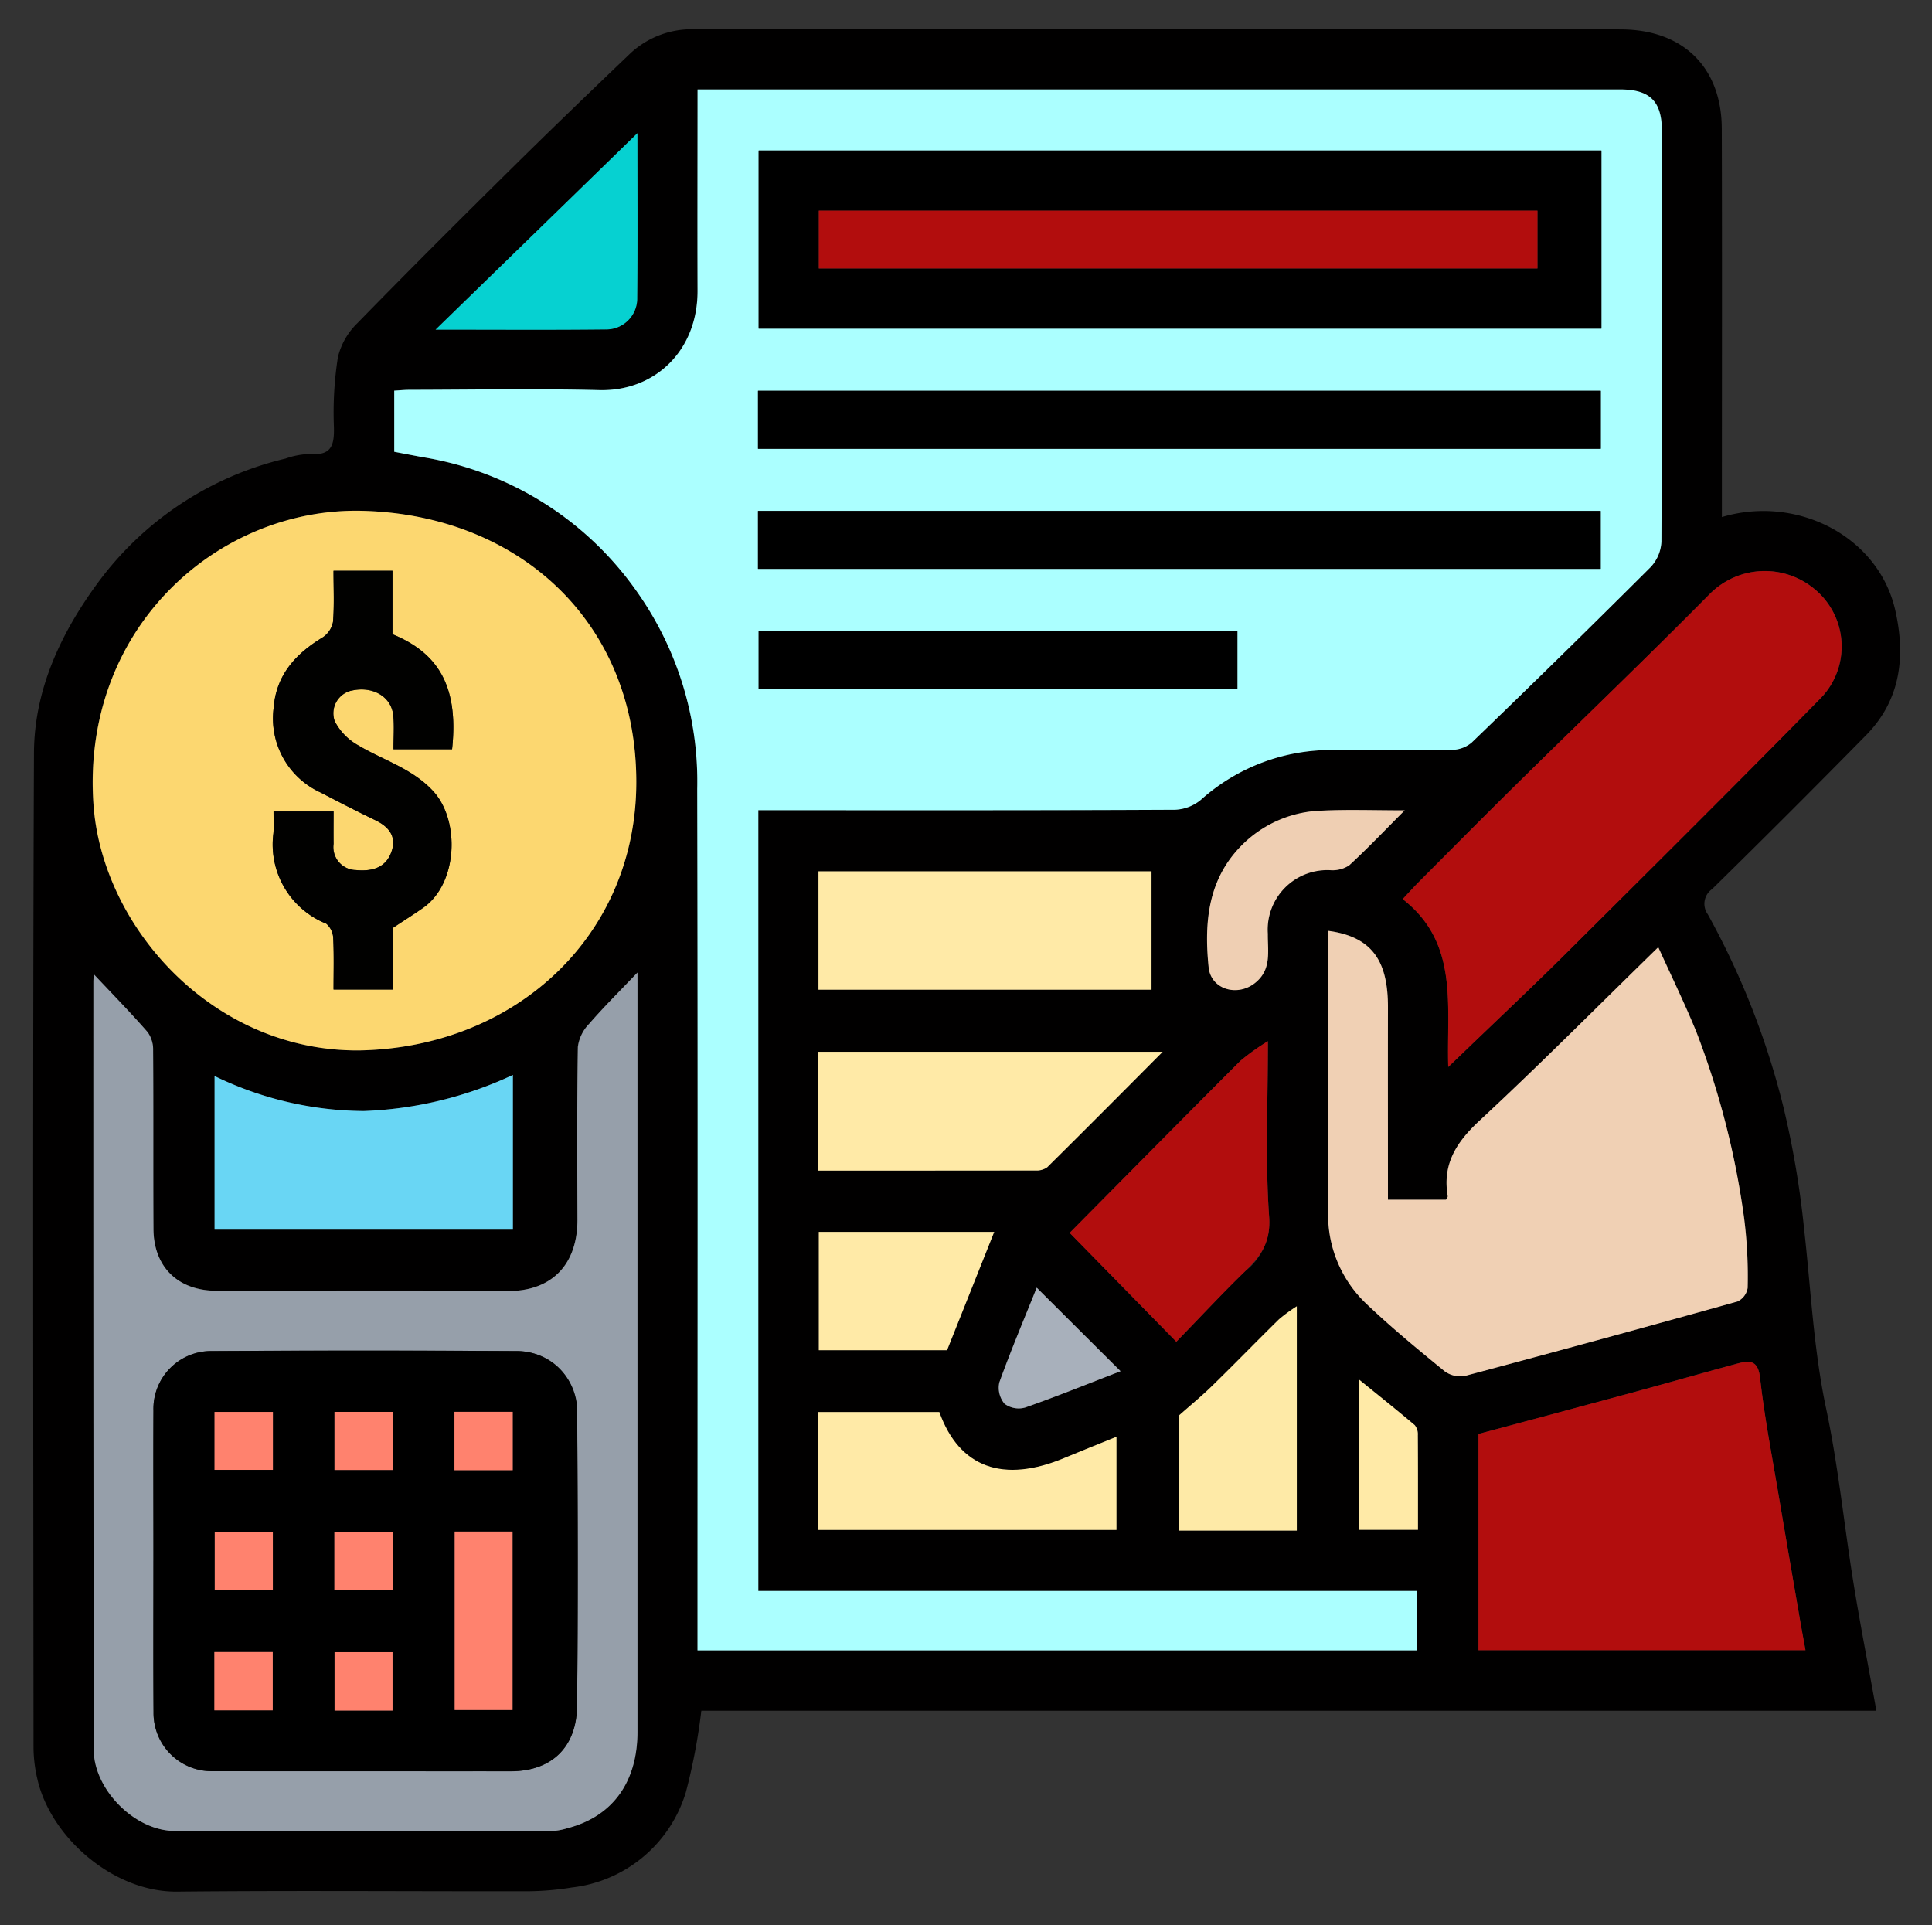<svg xmlns="http://www.w3.org/2000/svg" xmlns:xlink="http://www.w3.org/1999/xlink" width="167.536" height="166.935" viewBox="0 0 167.536 166.935">
  <rect x="0" y="0" width="167.536" height="166.935" fill="#333333" stroke="none"/>
  <defs>
    <clipPath id="clip-path">
      <rect id="Rectángulo_352952" data-name="Rectángulo 352952" width="167.536" height="166.935" fill="none"/>
    </clipPath>
  </defs>
  <g id="Grupo_1003012" data-name="Grupo 1003012" transform="translate(167.536 166.935) rotate(180)">
    <g id="Grupo_1002997" data-name="Grupo 1002997" transform="translate(0 0)" clip-path="url(#clip-path)">
      <path id="Trazado_714829" data-name="Trazado 714829" d="M103.957,15.687A52.113,52.113,0,0,1,105.3,8.619,11.714,11.714,0,0,1,115.188.357,24.521,24.521,0,0,1,118.84.034c10.2-.019,20.388.072,30.58-.034,5.534-.058,11,4.73,12.126,9.816a12.207,12.207,0,0,1,.322,2.671c.019,28.751.077,57.5-.038,86.253-.024,5.514-2.348,10.437-5.6,14.84a28.316,28.316,0,0,1-16.216,10.692,6.9,6.9,0,0,1-2.165.4c-1.838-.149-2.069.789-2.031,2.334a31.107,31.107,0,0,1-.346,6.063,6.12,6.12,0,0,1-1.694,2.95c-4.388,4.5-8.844,8.945-13.319,13.367-3.416,3.378-6.881,6.713-10.355,10.033a7.81,7.81,0,0,1-5.635,2.079q-34.321-.007-68.642,0c-3.9,0-7.8.029-11.707-.01-5.327-.048-8.633-3.311-8.652-8.6-.034-10.634-.01-21.264-.01-31.9V119.2c-6.53,1.944-13.589-1.684-15.037-8.089-.9-3.994-.481-7.766,2.541-10.836q6.611-6.727,13.348-13.339a1.557,1.557,0,0,0,.361-2.2A68.458,68.458,0,0,1,10.1,67.945,79.419,79.419,0,0,1,8.335,57.517C7.743,52.306,7.517,47.075,6.42,41.9,5.361,36.917,4.865,31.817,4.047,26.774,3.455,23.107,2.738,19.46,2.06,15.687Zm26.629,109.177c-.962-.183-1.742-.342-2.521-.481a28.194,28.194,0,0,1-18.574-11.727,28.493,28.493,0,0,1-5.178-17.02c-.058-24.3-.024-48.605-.024-72.91v-1.8H41.883v5.149H99.015V93.78H97.37c-11.5,0-22.991-.014-34.482.038a3.763,3.763,0,0,0-2.238.857A16.929,16.929,0,0,1,49.082,99c-3.416-.053-6.833-.039-10.249.019a2.661,2.661,0,0,0-1.679.63q-7.81,7.55-15.523,15.215a3.436,3.436,0,0,0-.924,2.194c-.058,11.881-.043,23.761-.043,35.642,0,2.555,1.039,3.585,3.619,3.585h80.008c0-5.952.014-11.7,0-17.443-.014-5.259,3.758-8.753,8.522-8.633,5.471.14,10.952.034,16.428.029.462,0,.924-.048,1.352-.072ZM133.6,72.949c-13.521.25-24.016,9.941-24,23.309.014,13.849,10.177,23.116,23.713,23.482,12.511.342,24.42-10.134,23.367-25.431-.741-10.7-10.408-21.485-23.078-21.36m23.044,6.612c.014-.289.034-.486.034-.679q-.007-33.282-.029-66.563c0-3.46-3.561-7.045-7-7.054q-16.349-.051-32.7-.014a5.527,5.527,0,0,0-1.386.25c-4,1.049-6.063,4.1-6.063,8.363q-.014,32.062,0,64.124V79.7c1.521-1.6,2.911-2.983,4.2-4.461a3.523,3.523,0,0,0,.967-1.978c.082-4.99.053-9.98.038-14.975-.01-3.907,2.223-6.241,6.1-6.2,8.406.082,16.808.024,25.214.029,3.33,0,5.442,2.064,5.457,5.37.019,5.154-.01,10.307.029,15.461a2.624,2.624,0,0,0,.476,1.6c1.472,1.684,3.041,3.287,4.672,5.019M49.621,83.324c0-8.228.034-16.36-.015-24.488A10.613,10.613,0,0,0,46.3,50.992c-2.165-2.064-4.48-3.97-6.8-5.866a2.315,2.315,0,0,0-1.776-.395Q25.9,47.879,14.109,51.18a1.577,1.577,0,0,0-.885,1.174,40.193,40.193,0,0,0,.313,6.1A72.328,72.328,0,0,0,17.7,74.638c.991,2.411,2.137,4.759,3.272,7.266,5.307-5.178,10.3-10.211,15.489-15.032,2.007-1.862,3.248-3.773,2.767-6.559-.01-.082.087-.183.149-.308h5.038c0,5.6.01,11.12,0,16.64-.01,3.878,1.213,6.154,5.207,6.679M39.189,71.515,37.716,72.92c-2.878,2.776-5.794,5.514-8.633,8.334-7.415,7.381-14.84,14.753-22.168,22.217a6.434,6.434,0,0,0,.553,9.523,6.721,6.721,0,0,0,8.965-.39c5.514-5.582,11.188-11.01,16.774-16.519,2.9-2.853,5.755-5.745,8.628-8.628.409-.409.794-.842,1.3-1.386-4.894-3.811-3.792-9.176-3.951-14.556M36.566,20.942H8.21c.154.828.289,1.549.414,2.276.645,3.758,1.3,7.516,1.934,11.279.563,3.339,1.213,6.674,1.588,10.038.164,1.506.837,1.564,1.915,1.275,3.017-.813,6.02-1.675,9.037-2.5q6.727-1.826,13.469-3.619Zm28.352,67.54H93.8V78.218H64.918Zm81.249-17.756V57.407H120.3V70.822a33.3,33.3,0,0,1,12.934-3.133,29.994,29.994,0,0,1,12.934,3.036m-52.344-8.2c-6.39,0-12.612,0-18.834.014a1.594,1.594,0,0,0-1.025.269c-3.325,3.291-6.616,6.612-10.014,10.018H93.823Zm-39,11.221a19.878,19.878,0,0,0,2.387-1.7c4.927-4.927,9.821-9.888,14.8-14.917l-9.248-9.441c-2.112,2.175-3.994,4.206-5.976,6.126a5.37,5.37,0,0,0-2.069,4.725c.342,4.85.106,9.744.106,15.21M93.833,31.369H67.959v8.074c1.583-.645,3.036-1.222,4.48-1.824,5.346-2.242,9.157-.847,10.88,3.97H93.833ZM52.32,31.316V50.761a14.331,14.331,0,0,0,1.54-1.121c1.934-1.9,3.821-3.845,5.76-5.741.9-.881,1.881-1.684,2.926-2.613v-9.97ZM109.5,152.49c5.9-5.741,11.563-11.255,17.5-17.034-5.216,0-9.975-.034-14.734.019a2.686,2.686,0,0,0-2.752,2.748c-.048,4.653-.014,9.306-.014,14.267M82.65,46.955c-1.367,3.436-2.719,6.823-4.085,10.259H93.77V46.955ZM42.966,93.77c2.613,0,4.889.087,7.151-.024a10.173,10.173,0,0,0,6.616-2.661c3.277-3.012,3.638-6.886,3.229-10.933-.192-1.891-2.416-2.56-3.96-1.4s-1.15,2.781-1.164,4.307a5.172,5.172,0,0,1-5.447,5.519,2.63,2.63,0,0,0-1.617.423c-1.578,1.453-3.06,3.012-4.807,4.764M74.874,52.378c1.078-2.695,2.237-5.433,3.238-8.224a2.157,2.157,0,0,0-.452-1.848,2.072,2.072,0,0,0-1.795-.322c-2.81.991-5.572,2.112-8.267,3.152,2.416,2.4,4.778,4.754,7.276,7.242M46.921,44.4V31.379H41.816c0,2.805-.01,5.51.01,8.214a1.256,1.256,0,0,0,.265.861c1.554,1.314,3.142,2.579,4.831,3.951" transform="translate(2.762 2.896)" fill="#010000"/>
      <path id="Trazado_714830" data-name="Trazado 714830" d="M109.925,103.937v5.3c-.428.024-.89.072-1.352.072-5.476.01-10.957.111-16.428-.024-4.764-.125-8.541,3.368-8.522,8.633.019,5.745,0,11.491,0,17.443H82.021q-39.2,0-78.4,0c-2.579,0-3.619-1.025-3.619-3.58C0,119.9-.013,108.018.04,96.137a3.467,3.467,0,0,1,.929-2.194q7.694-7.68,15.523-15.22a2.689,2.689,0,0,1,1.679-.63q5.125-.087,10.245-.019a16.909,16.909,0,0,0,11.573-4.326,3.758,3.758,0,0,1,2.238-.852c11.491-.058,22.987-.039,34.482-.039h1.646V5.149H21.222V0H83.628V1.8c0,24.3-.034,48.605.024,72.905A28.5,28.5,0,0,0,88.83,91.734,28.2,28.2,0,0,0,107.4,103.461c.78.14,1.559.294,2.521.476M5.247,130.061H78.325V114.62H5.247ZM78.383,104.2H5.3v5.024H78.383Zm0-10.418H5.309V98.8H78.383ZM36.813,88.39H78.325V83.371H36.813Z" transform="translate(23.423 23.819)" fill="#abffff"/>
      <path id="Trazado_714831" data-name="Trazado 714831" d="M24,0c12.67-.125,22.337,10.658,23.073,21.36,1.059,15.3-10.851,25.768-23.362,25.431C10.177,46.426.014,37.159,0,23.305-.014,9.942,10.48.251,24,0M21.086,10.635c-1.049.7-1.853,1.2-2.622,1.742-3.012,2.136-3.171,7.574-.866,10.091,1.819,1.987,4.34,2.69,6.53,4a5.028,5.028,0,0,1,2.021,2.079,2.018,2.018,0,0,1-1.564,2.68c-1.776.361-3.344-.568-3.508-2.165-.1-.953-.019-1.925-.019-2.945H15.976c-.621,5.717,1.424,8.435,5.168,9.975v5.5h5.11c0-1.516-.072-2.974.043-4.413a2.064,2.064,0,0,1,.9-1.362c2.353-1.429,4.042-3.262,4.254-6.154a7.057,7.057,0,0,0-4.085-7.3c-1.564-.813-3.128-1.622-4.716-2.387-1.155-.553-1.862-1.371-1.448-2.666.472-1.472,1.694-1.8,3.1-1.67a1.991,1.991,0,0,1,1.944,2.271c.014.953,0,1.91,0,2.81H31.46c0-.707-.034-1.3.01-1.891a7.4,7.4,0,0,0-4.591-7.839,1.755,1.755,0,0,1-.6-1.3c-.072-1.444-.029-2.9-.029-4.408H21.086Z" transform="translate(112.358 75.844)" fill="#fcd770"/>
      <path id="Trazado_714832" data-name="Trazado 714832" d="M47.152,74.319c-1.631-1.737-3.2-3.335-4.672-5.024A2.6,2.6,0,0,1,42,67.7c-.034-5.154,0-10.307-.029-15.461-.01-3.306-2.122-5.37-5.457-5.375-8.4,0-16.808.058-25.21-.024-3.874-.039-6.111,2.3-6.1,6.2.019,4.99.043,9.985-.038,14.975A3.523,3.523,0,0,1,4.2,70c-1.28,1.477-2.675,2.858-4.2,4.461V72.746Q0,40.684,0,8.622C0,4.359,2.064,1.3,6.068.259A5.567,5.567,0,0,1,7.454.009Q23.8-.005,40.151.023c3.44.01,7,3.595,7,7.054q.043,33.282.029,66.563c0,.192-.014.385-.029.679M41.974,23.467c0-4.393.024-8.787-.01-13.18A5.044,5.044,0,0,0,36.883,5.2q-12.934-.007-25.864,0c-3.729,0-5.741,2.233-5.779,5.649-.1,8.406-.067,16.813-.014,25.219.024,3.311,2.189,5.558,5.36,5.572q13.173.072,26.35,0a5.008,5.008,0,0,0,5.033-5.154c.024-4.336,0-8.676,0-13.016" transform="translate(112.257 8.137)" fill="#969faa"/>
      <path id="Trazado_714833" data-name="Trazado 714833" d="M36.4,38.638c-4-.52-5.216-2.8-5.207-6.679.01-5.519,0-11.039,0-16.64H26.158c-.063.13-.164.226-.149.308.481,2.786-.76,4.7-2.772,6.563C18.05,27.007,13.06,32.041,7.752,37.218c-1.136-2.507-2.281-4.855-3.272-7.266A71.711,71.711,0,0,1,.313,13.77,40.258,40.258,0,0,1,0,7.673,1.566,1.566,0,0,1,.885,6.494Q12.672,3.2,24.5.046a2.3,2.3,0,0,1,1.776.4c2.315,1.891,4.634,3.8,6.8,5.861a10.621,10.621,0,0,1,3.306,7.843c.048,8.127.015,16.259.015,24.488" transform="translate(15.985 47.577)" fill="#f0d0b4"/>
      <path id="Trazado_714834" data-name="Trazado 714834" d="M34.119,0c.159,5.385-.943,10.745,3.951,14.561-.51.539-.9.972-1.3,1.386-2.873,2.878-5.731,5.769-8.623,8.623-5.591,5.51-11.26,10.937-16.779,16.519a6.721,6.721,0,0,1-8.965.39,6.437,6.437,0,0,1-.553-9.523C9.174,24.493,16.6,17.121,24.014,9.744c2.839-2.825,5.755-5.563,8.637-8.334.414-.4.828-.8,1.468-1.41" transform="translate(7.832 74.407)" fill="#b20d0d"/>
      <path id="Trazado_714835" data-name="Trazado 714835" d="M28.357,0V18.752c-4.49,1.208-8.984,2.4-13.469,3.623-3.017.818-6.02,1.679-9.037,2.493-1.078.294-1.752.231-1.915-1.275C3.561,20.229,2.911,16.9,2.348,13.555,1.718,9.792,1.063,6.034.414,2.276.289,1.554.154.832,0,0Z" transform="translate(10.971 23.833)" fill="#b20d0d"/>
      <rect id="Rectángulo_352939" data-name="Rectángulo 352939" width="28.881" height="10.264" transform="translate(67.68 81.11)" fill="#ffeaa7"/>
      <path id="Trazado_714836" data-name="Trazado 714836" d="M25.869,13.319a30,30,0,0,0-12.934-3.036A33.212,33.212,0,0,0,0,13.416V0H25.869Z" transform="translate(123.06 60.303)" fill="#69d6f4"/>
      <path id="Trazado_714837" data-name="Trazado 714837" d="M29.868,0V10.3H0C3.392,6.891,6.689,3.571,10.014.285A1.6,1.6,0,0,1,11.034.01C17.256,0,23.477,0,29.868,0" transform="translate(66.717 65.422)" fill="#ffeaa7"/>
      <path id="Trazado_714838" data-name="Trazado 714838" d="M.125,26.061C.125,20.595.36,15.7.019,10.846-.14,8.633.726,7.439,2.088,6.121,4.07,4.206,5.952,2.17,8.069,0l9.244,9.436c-4.98,5.028-9.874,9.99-14.8,14.917A19.942,19.942,0,0,1,.125,26.061" transform="translate(57.464 50.583)" fill="#b20d0d"/>
      <path id="Trazado_714839" data-name="Trazado 714839" d="M25.874,0V10.22H15.36C13.637,5.4,9.826,4.008,4.48,6.251,3.036,6.852,1.588,7.43,0,8.074V0Z" transform="translate(70.721 34.266)" fill="#ffeaa7"/>
      <path id="Trazado_714840" data-name="Trazado 714840" d="M0,0H10.225V9.975C9.181,10.9,8.2,11.7,7.3,12.588c-1.939,1.891-3.825,3.835-5.76,5.736A14.268,14.268,0,0,1,0,19.45Z" transform="translate(55.082 34.208)" fill="#feeaa7"/>
      <path id="Trazado_714841" data-name="Trazado 714841" d="M.009,17.05c0-4.966-.029-9.619.019-14.272A2.683,2.683,0,0,1,2.78.03C7.534-.023,12.293.011,17.51.011,11.572,5.79,5.908,11.3.009,17.05" transform="translate(112.253 138.337)" fill="#06d1d1"/>
      <path id="Trazado_714842" data-name="Trazado 714842" d="M4.09,0H15.21V10.259H0C1.371,6.823,2.724,3.436,4.09,0" transform="translate(81.321 49.847)" fill="#ffeaa7"/>
      <path id="Trazado_714843" data-name="Trazado 714843" d="M0,15.589c1.747-1.752,3.224-3.311,4.807-4.764A2.621,2.621,0,0,1,6.424,10.4a5.163,5.163,0,0,0,5.442-5.519c.019-1.525-.361-3.147,1.169-4.307S16.8.08,17,1.976c.409,4.042.048,7.916-3.229,10.928a10.186,10.186,0,0,1-6.621,2.661c-2.262.111-4.533.024-7.146.024" transform="translate(45.728 81.073)" fill="#efcfb3"/>
      <path id="Trazado_714844" data-name="Trazado 714844" d="M7.271,10.469,0,3.227C2.69,2.188,5.452,1.067,8.267.08A2.058,2.058,0,0,1,10.057.4a2.154,2.154,0,0,1,.457,1.853C9.508,5.041,8.353,7.774,7.271,10.469" transform="translate(70.365 44.8)" fill="#a8b0bb"/>
      <path id="Trazado_714845" data-name="Trazado 714845" d="M5.108,13.026C3.419,11.654,1.831,10.389.277,9.075a1.256,1.256,0,0,1-.265-.861C-.007,5.51,0,2.805,0,0H5.108Z" transform="translate(44.575 34.275)" fill="#ffeaa7"/>
      <path id="Trazado_714846" data-name="Trazado 714846" d="M0,0H73.079V15.441H0ZM5.543,10.225H67.862V5.211H5.543Z" transform="translate(28.669 138.439)"/>
      <rect id="Rectángulo_352940" data-name="Rectángulo 352940" width="73.078" height="5.024" transform="translate(28.727 128.021)"/>
      <rect id="Rectángulo_352941" data-name="Rectángulo 352941" width="73.074" height="5.019" transform="translate(28.732 117.608)"/>
      <rect id="Rectángulo_352942" data-name="Rectángulo 352942" width="41.512" height="5.019" transform="translate(60.235 107.185)"/>
      <path id="Trazado_714847" data-name="Trazado 714847" d="M5.22,5.356V0h5.168c0,1.511-.043,2.964.029,4.408a1.755,1.755,0,0,0,.6,1.3A7.4,7.4,0,0,1,15.6,13.55c-.043.592-.01,1.184-.01,1.891H10.388c0-.9.01-1.857,0-2.81A1.991,1.991,0,0,0,8.439,10.36c-1.405-.13-2.627.2-3.1,1.67-.414,1.294.294,2.112,1.448,2.666,1.588.765,3.152,1.573,4.716,2.387a7.057,7.057,0,0,1,4.085,7.3c-.212,2.892-1.9,4.725-4.254,6.154a2.064,2.064,0,0,0-.9,1.362c-.116,1.439-.043,2.9-.043,4.413H5.278v-5.5C1.534,29.271-.511,26.552.11,20.836H5.191c0,1.02-.077,1.992.019,2.945.164,1.6,1.732,2.526,3.508,2.165a2.018,2.018,0,0,0,1.564-2.68,5.028,5.028,0,0,0-2.021-2.079c-2.189-1.309-4.711-2.011-6.53-4C-.573,14.672-.415,9.234,2.6,7.1c.77-.544,1.573-1.044,2.622-1.742" transform="translate(128.224 81.124)" fill="#010100"/>
      <path id="Trazado_714848" data-name="Trazado 714848" d="M36.8,18.276c0,4.34.019,8.676,0,13.016a5.008,5.008,0,0,1-5.033,5.154q-13.18.072-26.35,0a5.232,5.232,0,0,1-5.36-5.572c-.058-8.406-.082-16.818.01-25.224C.1,2.238,2.116,0,5.845,0Q18.772.014,31.7.01A5.041,5.041,0,0,1,36.79,5.091c.029,4.393.01,8.791.01,13.185M10.676,5.312H5.657V20.787h5.019ZM26.44,31.167H31.5V26.143H26.44Zm-10.4,0H21.1V26.133H16.036Zm-10.394.01H10.7V26.119H5.643Zm20.8-10.451h5.038V15.745H26.445Zm-10.394.034h5.057V15.7H16.051Zm10.4-10.418h5.062V5.293H26.454Zm-10.389-.014h5.028V5.269H16.065Z" transform="translate(117.432 13.329)"/>
      <rect id="Rectángulo_352943" data-name="Rectángulo 352943" width="62.319" height="5.014" transform="translate(34.213 143.655)" fill="#b20d0d"/>
      <rect id="Rectángulo_352944" data-name="Rectángulo 352944" width="5.019" height="15.475" transform="translate(123.089 18.646)" fill="#ff826e"/>
      <rect id="Rectángulo_352945" data-name="Rectángulo 352945" width="5.062" height="5.024" transform="translate(143.871 39.472)" fill="#ff826e"/>
      <rect id="Rectángulo_352946" data-name="Rectángulo 352946" width="5.062" height="5.038" transform="translate(133.468 39.462)" fill="#ff826e"/>
      <rect id="Rectángulo_352947" data-name="Rectángulo 352947" width="5.053" height="5.062" transform="translate(123.074 39.443)" fill="#ff826e"/>
      <rect id="Rectángulo_352948" data-name="Rectángulo 352948" width="5.038" height="4.985" transform="translate(143.876 29.074)" fill="#ff826e"/>
      <rect id="Rectángulo_352949" data-name="Rectángulo 352949" width="5.057" height="5.062" transform="translate(133.482 29.035)" fill="#ff826e"/>
      <rect id="Rectángulo_352950" data-name="Rectángulo 352950" width="5.062" height="5.053" transform="translate(143.886 18.617)" fill="#ff826e"/>
      <rect id="Rectángulo_352951" data-name="Rectángulo 352951" width="5.028" height="5.062" transform="translate(133.497 18.598)" fill="#ff826e"/>
    </g>
  </g>
</svg>
